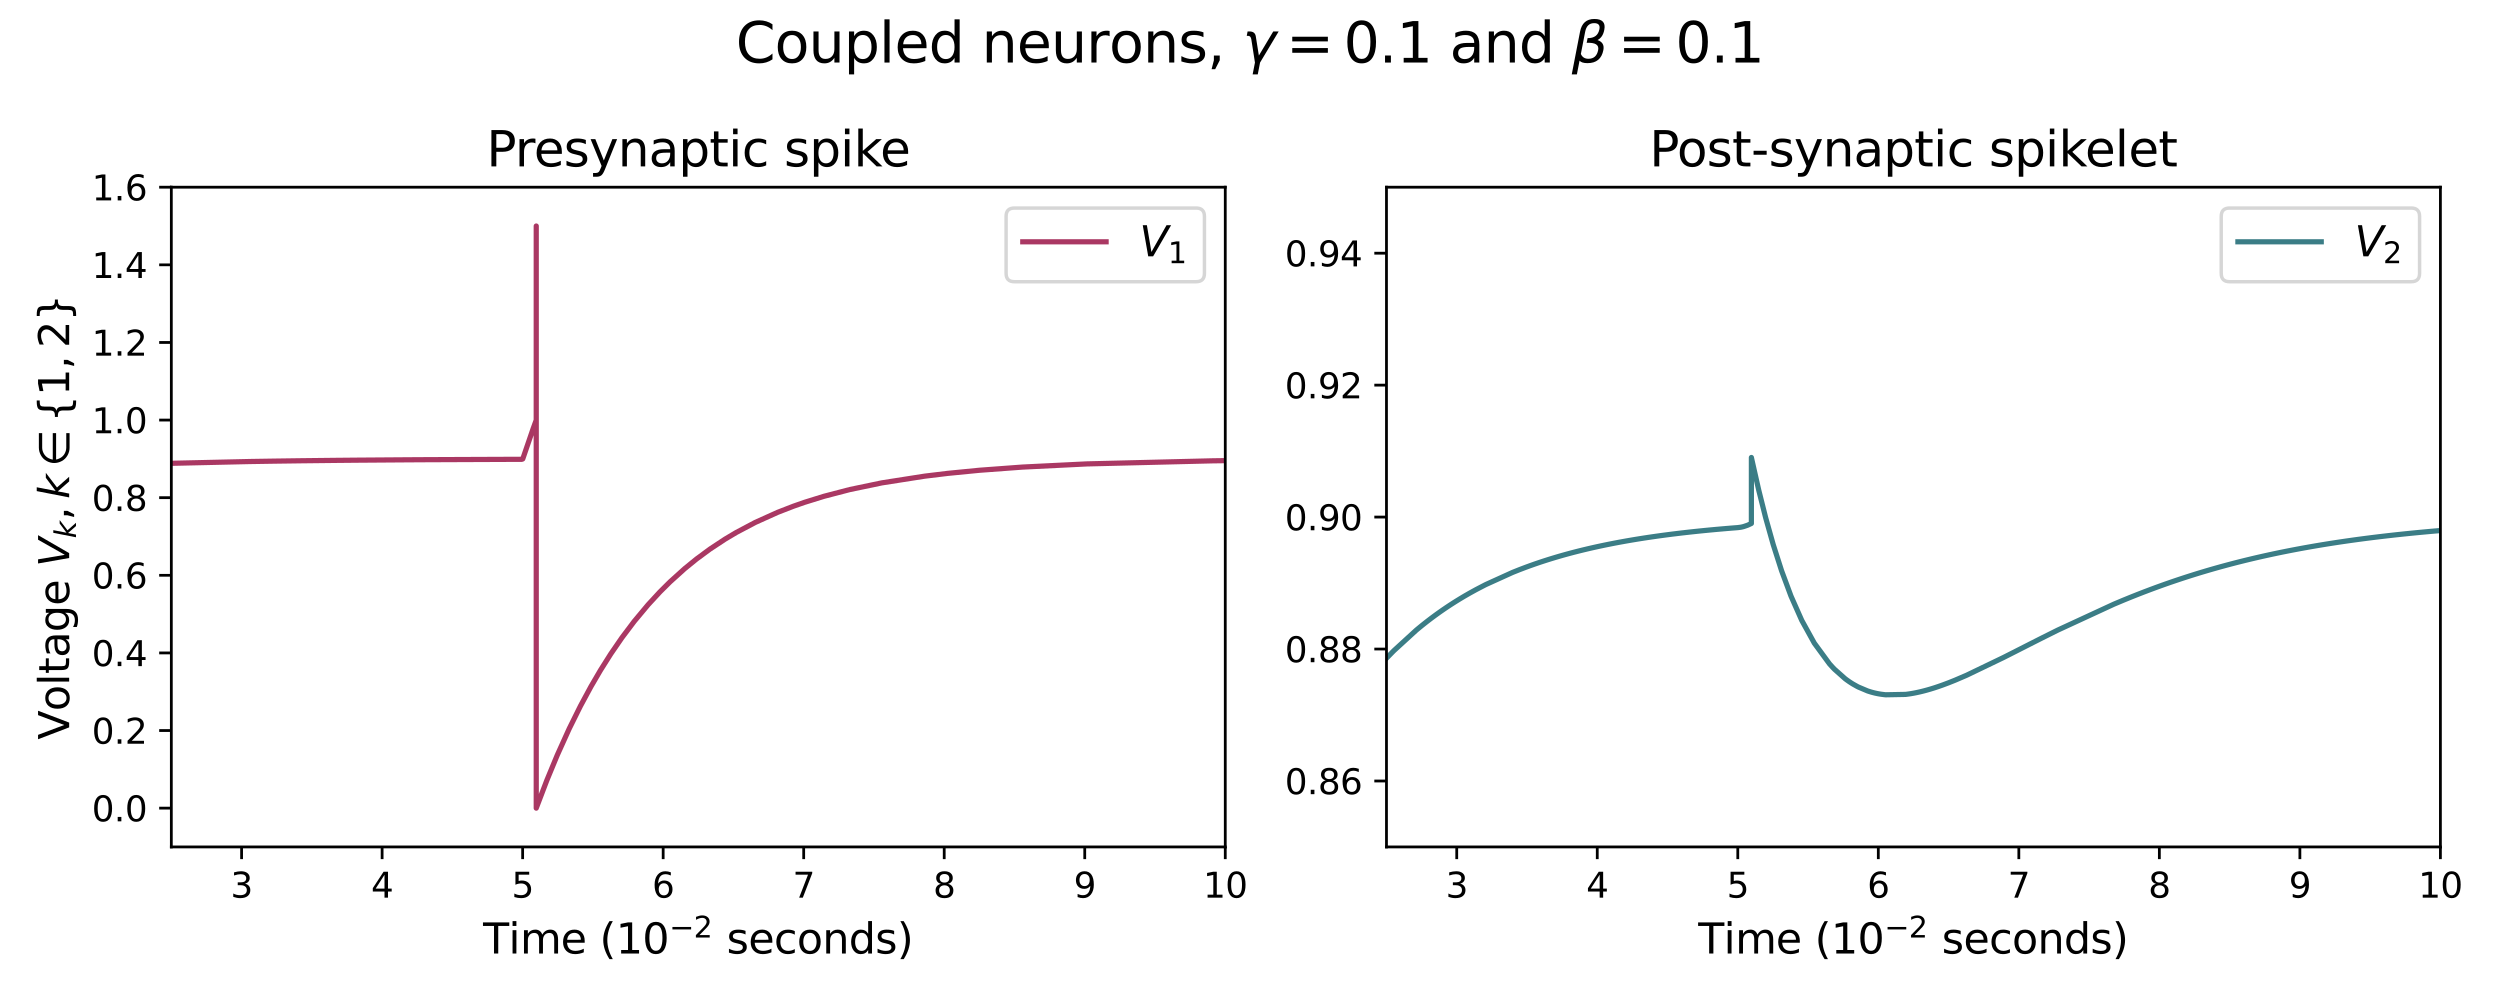 <?xml version="1.0" encoding="utf-8" standalone="no"?>
<!DOCTYPE svg PUBLIC "-//W3C//DTD SVG 1.1//EN"
  "http://www.w3.org/Graphics/SVG/1.1/DTD/svg11.dtd">
<svg height="288pt" version="1.1" viewBox="0 0 720 288" width="720pt" xmlns="http://www.w3.org/2000/svg" xmlns:xlink="http://www.w3.org/1999/xlink">
 <defs>
  <style type="text/css">*{stroke-linecap:butt;stroke-linejoin:round;}</style>
 </defs>
 <g id="figure_1">
  <g id="patch_1">
   <path d="M 0 288 
L 720 288 
L 720 0 
L 0 0 
z
" style="fill:#ffffff;"/>
  </g>
  <g id="axes_1">
   <g id="patch_2">
    <path d="M 49.343 243.922 
L 352.876 243.922 
L 352.876 53.918 
L 49.343 53.918 
z
" style="fill:#ffffff;"/>
   </g>
   <g id="matplotlib.axis_1">
    <g id="xtick_1">
     <g id="line2d_1">
      <defs>
       <path d="M 0 0 
L 0 3.5 
" id="m1d72247498" style="stroke:#000000;stroke-width:0.8;"/>
      </defs>
      <g>
       <use style="stroke:#000000;stroke-width:0.8;" x="69.579" xlink:href="#m1d72247498" y="243.922"/>
      </g>
     </g>
     <g id="text_1">
      <!-- 3 -->
      <g transform="translate(66.397 258.52)scale(0.1 -0.1)">
       <defs>
        <path d="M 2597 2516 
Q 3050 2419 3304 2112 
Q 3559 1806 3559 1356 
Q 3559 666 3084 287 
Q 2609 -91 1734 -91 
Q 1441 -91 1130 -33 
Q 819 25 488 141 
L 488 750 
Q 750 597 1062 519 
Q 1375 441 1716 441 
Q 2309 441 2620 675 
Q 2931 909 2931 1356 
Q 2931 1769 2642 2001 
Q 2353 2234 1838 2234 
L 1294 2234 
L 1294 2753 
L 1863 2753 
Q 2328 2753 2575 2939 
Q 2822 3125 2822 3475 
Q 2822 3834 2567 4026 
Q 2313 4219 1838 4219 
Q 1578 4219 1281 4162 
Q 984 4106 628 3988 
L 628 4550 
Q 988 4650 1302 4700 
Q 1616 4750 1894 4750 
Q 2613 4750 3031 4423 
Q 3450 4097 3450 3541 
Q 3450 3153 3228 2886 
Q 3006 2619 2597 2516 
z
" id="DejaVuSans-33" transform="scale(0.016)"/>
       </defs>
       <use xlink:href="#DejaVuSans-33"/>
      </g>
     </g>
    </g>
    <g id="xtick_2">
     <g id="line2d_2">
      <g>
       <use style="stroke:#000000;stroke-width:0.8;" x="110.05" xlink:href="#m1d72247498" y="243.922"/>
      </g>
     </g>
     <g id="text_2">
      <!-- 4 -->
      <g transform="translate(106.868 258.52)scale(0.1 -0.1)">
       <defs>
        <path d="M 2419 4116 
L 825 1625 
L 2419 1625 
L 2419 4116 
z
M 2253 4666 
L 3047 4666 
L 3047 1625 
L 3713 1625 
L 3713 1100 
L 3047 1100 
L 3047 0 
L 2419 0 
L 2419 1100 
L 313 1100 
L 313 1709 
L 2253 4666 
z
" id="DejaVuSans-34" transform="scale(0.016)"/>
       </defs>
       <use xlink:href="#DejaVuSans-34"/>
      </g>
     </g>
    </g>
    <g id="xtick_3">
     <g id="line2d_3">
      <g>
       <use style="stroke:#000000;stroke-width:0.8;" x="150.521" xlink:href="#m1d72247498" y="243.922"/>
      </g>
     </g>
     <g id="text_3">
      <!-- 5 -->
      <g transform="translate(147.34 258.52)scale(0.1 -0.1)">
       <defs>
        <path d="M 691 4666 
L 3169 4666 
L 3169 4134 
L 1269 4134 
L 1269 2991 
Q 1406 3038 1543 3061 
Q 1681 3084 1819 3084 
Q 2600 3084 3056 2656 
Q 3513 2228 3513 1497 
Q 3513 744 3044 326 
Q 2575 -91 1722 -91 
Q 1428 -91 1123 -41 
Q 819 9 494 109 
L 494 744 
Q 775 591 1075 516 
Q 1375 441 1709 441 
Q 2250 441 2565 725 
Q 2881 1009 2881 1497 
Q 2881 1984 2565 2268 
Q 2250 2553 1709 2553 
Q 1456 2553 1204 2497 
Q 953 2441 691 2322 
L 691 4666 
z
" id="DejaVuSans-35" transform="scale(0.016)"/>
       </defs>
       <use xlink:href="#DejaVuSans-35"/>
      </g>
     </g>
    </g>
    <g id="xtick_4">
     <g id="line2d_4">
      <g>
       <use style="stroke:#000000;stroke-width:0.8;" x="190.992" xlink:href="#m1d72247498" y="243.922"/>
      </g>
     </g>
     <g id="text_4">
      <!-- 6 -->
      <g transform="translate(187.811 258.52)scale(0.1 -0.1)">
       <defs>
        <path d="M 2113 2584 
Q 1688 2584 1439 2293 
Q 1191 2003 1191 1497 
Q 1191 994 1439 701 
Q 1688 409 2113 409 
Q 2538 409 2786 701 
Q 3034 994 3034 1497 
Q 3034 2003 2786 2293 
Q 2538 2584 2113 2584 
z
M 3366 4563 
L 3366 3988 
Q 3128 4100 2886 4159 
Q 2644 4219 2406 4219 
Q 1781 4219 1451 3797 
Q 1122 3375 1075 2522 
Q 1259 2794 1537 2939 
Q 1816 3084 2150 3084 
Q 2853 3084 3261 2657 
Q 3669 2231 3669 1497 
Q 3669 778 3244 343 
Q 2819 -91 2113 -91 
Q 1303 -91 875 529 
Q 447 1150 447 2328 
Q 447 3434 972 4092 
Q 1497 4750 2381 4750 
Q 2619 4750 2861 4703 
Q 3103 4656 3366 4563 
z
" id="DejaVuSans-36" transform="scale(0.016)"/>
       </defs>
       <use xlink:href="#DejaVuSans-36"/>
      </g>
     </g>
    </g>
    <g id="xtick_5">
     <g id="line2d_5">
      <g>
       <use style="stroke:#000000;stroke-width:0.8;" x="231.463" xlink:href="#m1d72247498" y="243.922"/>
      </g>
     </g>
     <g id="text_5">
      <!-- 7 -->
      <g transform="translate(228.282 258.52)scale(0.1 -0.1)">
       <defs>
        <path d="M 525 4666 
L 3525 4666 
L 3525 4397 
L 1831 0 
L 1172 0 
L 2766 4134 
L 525 4134 
L 525 4666 
z
" id="DejaVuSans-37" transform="scale(0.016)"/>
       </defs>
       <use xlink:href="#DejaVuSans-37"/>
      </g>
     </g>
    </g>
    <g id="xtick_6">
     <g id="line2d_6">
      <g>
       <use style="stroke:#000000;stroke-width:0.8;" x="271.934" xlink:href="#m1d72247498" y="243.922"/>
      </g>
     </g>
     <g id="text_6">
      <!-- 8 -->
      <g transform="translate(268.753 258.52)scale(0.1 -0.1)">
       <defs>
        <path d="M 2034 2216 
Q 1584 2216 1326 1975 
Q 1069 1734 1069 1313 
Q 1069 891 1326 650 
Q 1584 409 2034 409 
Q 2484 409 2743 651 
Q 3003 894 3003 1313 
Q 3003 1734 2745 1975 
Q 2488 2216 2034 2216 
z
M 1403 2484 
Q 997 2584 770 2862 
Q 544 3141 544 3541 
Q 544 4100 942 4425 
Q 1341 4750 2034 4750 
Q 2731 4750 3128 4425 
Q 3525 4100 3525 3541 
Q 3525 3141 3298 2862 
Q 3072 2584 2669 2484 
Q 3125 2378 3379 2068 
Q 3634 1759 3634 1313 
Q 3634 634 3220 271 
Q 2806 -91 2034 -91 
Q 1263 -91 848 271 
Q 434 634 434 1313 
Q 434 1759 690 2068 
Q 947 2378 1403 2484 
z
M 1172 3481 
Q 1172 3119 1398 2916 
Q 1625 2713 2034 2713 
Q 2441 2713 2670 2916 
Q 2900 3119 2900 3481 
Q 2900 3844 2670 4047 
Q 2441 4250 2034 4250 
Q 1625 4250 1398 4047 
Q 1172 3844 1172 3481 
z
" id="DejaVuSans-38" transform="scale(0.016)"/>
       </defs>
       <use xlink:href="#DejaVuSans-38"/>
      </g>
     </g>
    </g>
    <g id="xtick_7">
     <g id="line2d_7">
      <g>
       <use style="stroke:#000000;stroke-width:0.8;" x="312.405" xlink:href="#m1d72247498" y="243.922"/>
      </g>
     </g>
     <g id="text_7">
      <!-- 9 -->
      <g transform="translate(309.224 258.52)scale(0.1 -0.1)">
       <defs>
        <path d="M 703 97 
L 703 672 
Q 941 559 1184 500 
Q 1428 441 1663 441 
Q 2288 441 2617 861 
Q 2947 1281 2994 2138 
Q 2813 1869 2534 1725 
Q 2256 1581 1919 1581 
Q 1219 1581 811 2004 
Q 403 2428 403 3163 
Q 403 3881 828 4315 
Q 1253 4750 1959 4750 
Q 2769 4750 3195 4129 
Q 3622 3509 3622 2328 
Q 3622 1225 3098 567 
Q 2575 -91 1691 -91 
Q 1453 -91 1209 -44 
Q 966 3 703 97 
z
M 1959 2075 
Q 2384 2075 2632 2365 
Q 2881 2656 2881 3163 
Q 2881 3666 2632 3958 
Q 2384 4250 1959 4250 
Q 1534 4250 1286 3958 
Q 1038 3666 1038 3163 
Q 1038 2656 1286 2365 
Q 1534 2075 1959 2075 
z
" id="DejaVuSans-39" transform="scale(0.016)"/>
       </defs>
       <use xlink:href="#DejaVuSans-39"/>
      </g>
     </g>
    </g>
    <g id="xtick_8">
     <g id="line2d_8">
      <g>
       <use style="stroke:#000000;stroke-width:0.8;" x="352.876" xlink:href="#m1d72247498" y="243.922"/>
      </g>
     </g>
     <g id="text_8">
      <!-- 10 -->
      <g transform="translate(346.514 258.52)scale(0.1 -0.1)">
       <defs>
        <path d="M 794 531 
L 1825 531 
L 1825 4091 
L 703 3866 
L 703 4441 
L 1819 4666 
L 2450 4666 
L 2450 531 
L 3481 531 
L 3481 0 
L 794 0 
L 794 531 
z
" id="DejaVuSans-31" transform="scale(0.016)"/>
        <path d="M 2034 4250 
Q 1547 4250 1301 3770 
Q 1056 3291 1056 2328 
Q 1056 1369 1301 889 
Q 1547 409 2034 409 
Q 2525 409 2770 889 
Q 3016 1369 3016 2328 
Q 3016 3291 2770 3770 
Q 2525 4250 2034 4250 
z
M 2034 4750 
Q 2819 4750 3233 4129 
Q 3647 3509 3647 2328 
Q 3647 1150 3233 529 
Q 2819 -91 2034 -91 
Q 1250 -91 836 529 
Q 422 1150 422 2328 
Q 422 3509 836 4129 
Q 1250 4750 2034 4750 
z
" id="DejaVuSans-30" transform="scale(0.016)"/>
       </defs>
       <use xlink:href="#DejaVuSans-31"/>
       <use x="63.623" xlink:href="#DejaVuSans-30"/>
      </g>
     </g>
    </g>
    <g id="text_9">
     <!-- Time ($10^{-2}$ seconds) -->
     <g transform="translate(139.13 274.704)scale(0.12 -0.12)">
      <defs>
       <path d="M -19 4666 
L 3928 4666 
L 3928 4134 
L 2272 4134 
L 2272 0 
L 1638 0 
L 1638 4134 
L -19 4134 
L -19 4666 
z
" id="DejaVuSans-54" transform="scale(0.016)"/>
       <path d="M 603 3500 
L 1178 3500 
L 1178 0 
L 603 0 
L 603 3500 
z
M 603 4863 
L 1178 4863 
L 1178 4134 
L 603 4134 
L 603 4863 
z
" id="DejaVuSans-69" transform="scale(0.016)"/>
       <path d="M 3328 2828 
Q 3544 3216 3844 3400 
Q 4144 3584 4550 3584 
Q 5097 3584 5394 3201 
Q 5691 2819 5691 2113 
L 5691 0 
L 5113 0 
L 5113 2094 
Q 5113 2597 4934 2840 
Q 4756 3084 4391 3084 
Q 3944 3084 3684 2787 
Q 3425 2491 3425 1978 
L 3425 0 
L 2847 0 
L 2847 2094 
Q 2847 2600 2669 2842 
Q 2491 3084 2119 3084 
Q 1678 3084 1418 2786 
Q 1159 2488 1159 1978 
L 1159 0 
L 581 0 
L 581 3500 
L 1159 3500 
L 1159 2956 
Q 1356 3278 1631 3431 
Q 1906 3584 2284 3584 
Q 2666 3584 2933 3390 
Q 3200 3197 3328 2828 
z
" id="DejaVuSans-6d" transform="scale(0.016)"/>
       <path d="M 3597 1894 
L 3597 1613 
L 953 1613 
Q 991 1019 1311 708 
Q 1631 397 2203 397 
Q 2534 397 2845 478 
Q 3156 559 3463 722 
L 3463 178 
Q 3153 47 2828 -22 
Q 2503 -91 2169 -91 
Q 1331 -91 842 396 
Q 353 884 353 1716 
Q 353 2575 817 3079 
Q 1281 3584 2069 3584 
Q 2775 3584 3186 3129 
Q 3597 2675 3597 1894 
z
M 3022 2063 
Q 3016 2534 2758 2815 
Q 2500 3097 2075 3097 
Q 1594 3097 1305 2825 
Q 1016 2553 972 2059 
L 3022 2063 
z
" id="DejaVuSans-65" transform="scale(0.016)"/>
       <path id="DejaVuSans-20" transform="scale(0.016)"/>
       <path d="M 1984 4856 
Q 1566 4138 1362 3434 
Q 1159 2731 1159 2009 
Q 1159 1288 1364 580 
Q 1569 -128 1984 -844 
L 1484 -844 
Q 1016 -109 783 600 
Q 550 1309 550 2009 
Q 550 2706 781 3412 
Q 1013 4119 1484 4856 
L 1984 4856 
z
" id="DejaVuSans-28" transform="scale(0.016)"/>
       <path d="M 678 2272 
L 4684 2272 
L 4684 1741 
L 678 1741 
L 678 2272 
z
" id="DejaVuSans-2212" transform="scale(0.016)"/>
       <path d="M 1228 531 
L 3431 531 
L 3431 0 
L 469 0 
L 469 531 
Q 828 903 1448 1529 
Q 2069 2156 2228 2338 
Q 2531 2678 2651 2914 
Q 2772 3150 2772 3378 
Q 2772 3750 2511 3984 
Q 2250 4219 1831 4219 
Q 1534 4219 1204 4116 
Q 875 4013 500 3803 
L 500 4441 
Q 881 4594 1212 4672 
Q 1544 4750 1819 4750 
Q 2544 4750 2975 4387 
Q 3406 4025 3406 3419 
Q 3406 3131 3298 2873 
Q 3191 2616 2906 2266 
Q 2828 2175 2409 1742 
Q 1991 1309 1228 531 
z
" id="DejaVuSans-32" transform="scale(0.016)"/>
       <path d="M 2834 3397 
L 2834 2853 
Q 2591 2978 2328 3040 
Q 2066 3103 1784 3103 
Q 1356 3103 1142 2972 
Q 928 2841 928 2578 
Q 928 2378 1081 2264 
Q 1234 2150 1697 2047 
L 1894 2003 
Q 2506 1872 2764 1633 
Q 3022 1394 3022 966 
Q 3022 478 2636 193 
Q 2250 -91 1575 -91 
Q 1294 -91 989 -36 
Q 684 19 347 128 
L 347 722 
Q 666 556 975 473 
Q 1284 391 1588 391 
Q 1994 391 2212 530 
Q 2431 669 2431 922 
Q 2431 1156 2273 1281 
Q 2116 1406 1581 1522 
L 1381 1569 
Q 847 1681 609 1914 
Q 372 2147 372 2553 
Q 372 3047 722 3315 
Q 1072 3584 1716 3584 
Q 2034 3584 2315 3537 
Q 2597 3491 2834 3397 
z
" id="DejaVuSans-73" transform="scale(0.016)"/>
       <path d="M 3122 3366 
L 3122 2828 
Q 2878 2963 2633 3030 
Q 2388 3097 2138 3097 
Q 1578 3097 1268 2742 
Q 959 2388 959 1747 
Q 959 1106 1268 751 
Q 1578 397 2138 397 
Q 2388 397 2633 464 
Q 2878 531 3122 666 
L 3122 134 
Q 2881 22 2623 -34 
Q 2366 -91 2075 -91 
Q 1284 -91 818 406 
Q 353 903 353 1747 
Q 353 2603 823 3093 
Q 1294 3584 2113 3584 
Q 2378 3584 2631 3529 
Q 2884 3475 3122 3366 
z
" id="DejaVuSans-63" transform="scale(0.016)"/>
       <path d="M 1959 3097 
Q 1497 3097 1228 2736 
Q 959 2375 959 1747 
Q 959 1119 1226 758 
Q 1494 397 1959 397 
Q 2419 397 2687 759 
Q 2956 1122 2956 1747 
Q 2956 2369 2687 2733 
Q 2419 3097 1959 3097 
z
M 1959 3584 
Q 2709 3584 3137 3096 
Q 3566 2609 3566 1747 
Q 3566 888 3137 398 
Q 2709 -91 1959 -91 
Q 1206 -91 779 398 
Q 353 888 353 1747 
Q 353 2609 779 3096 
Q 1206 3584 1959 3584 
z
" id="DejaVuSans-6f" transform="scale(0.016)"/>
       <path d="M 3513 2113 
L 3513 0 
L 2938 0 
L 2938 2094 
Q 2938 2591 2744 2837 
Q 2550 3084 2163 3084 
Q 1697 3084 1428 2787 
Q 1159 2491 1159 1978 
L 1159 0 
L 581 0 
L 581 3500 
L 1159 3500 
L 1159 2956 
Q 1366 3272 1645 3428 
Q 1925 3584 2291 3584 
Q 2894 3584 3203 3211 
Q 3513 2838 3513 2113 
z
" id="DejaVuSans-6e" transform="scale(0.016)"/>
       <path d="M 2906 2969 
L 2906 4863 
L 3481 4863 
L 3481 0 
L 2906 0 
L 2906 525 
Q 2725 213 2448 61 
Q 2172 -91 1784 -91 
Q 1150 -91 751 415 
Q 353 922 353 1747 
Q 353 2572 751 3078 
Q 1150 3584 1784 3584 
Q 2172 3584 2448 3432 
Q 2725 3281 2906 2969 
z
M 947 1747 
Q 947 1113 1208 752 
Q 1469 391 1925 391 
Q 2381 391 2643 752 
Q 2906 1113 2906 1747 
Q 2906 2381 2643 2742 
Q 2381 3103 1925 3103 
Q 1469 3103 1208 2742 
Q 947 2381 947 1747 
z
" id="DejaVuSans-64" transform="scale(0.016)"/>
       <path d="M 513 4856 
L 1013 4856 
Q 1481 4119 1714 3412 
Q 1947 2706 1947 2009 
Q 1947 1309 1714 600 
Q 1481 -109 1013 -844 
L 513 -844 
Q 928 -128 1133 580 
Q 1338 1288 1338 2009 
Q 1338 2731 1133 3434 
Q 928 4138 513 4856 
z
" id="DejaVuSans-29" transform="scale(0.016)"/>
      </defs>
      <use transform="translate(0 0.766)" xlink:href="#DejaVuSans-54"/>
      <use transform="translate(61.084 0.766)" xlink:href="#DejaVuSans-69"/>
      <use transform="translate(88.867 0.766)" xlink:href="#DejaVuSans-6d"/>
      <use transform="translate(186.279 0.766)" xlink:href="#DejaVuSans-65"/>
      <use transform="translate(247.803 0.766)" xlink:href="#DejaVuSans-20"/>
      <use transform="translate(279.59 0.766)" xlink:href="#DejaVuSans-28"/>
      <use transform="translate(318.604 0.766)" xlink:href="#DejaVuSans-31"/>
      <use transform="translate(382.227 0.766)" xlink:href="#DejaVuSans-30"/>
      <use transform="translate(446.807 39.047)scale(0.7)" xlink:href="#DejaVuSans-2212"/>
      <use transform="translate(505.459 39.047)scale(0.7)" xlink:href="#DejaVuSans-32"/>
      <use transform="translate(552.729 0.766)" xlink:href="#DejaVuSans-20"/>
      <use transform="translate(584.517 0.766)" xlink:href="#DejaVuSans-73"/>
      <use transform="translate(636.616 0.766)" xlink:href="#DejaVuSans-65"/>
      <use transform="translate(698.14 0.766)" xlink:href="#DejaVuSans-63"/>
      <use transform="translate(753.12 0.766)" xlink:href="#DejaVuSans-6f"/>
      <use transform="translate(814.302 0.766)" xlink:href="#DejaVuSans-6e"/>
      <use transform="translate(877.681 0.766)" xlink:href="#DejaVuSans-64"/>
      <use transform="translate(941.157 0.766)" xlink:href="#DejaVuSans-73"/>
      <use transform="translate(993.257 0.766)" xlink:href="#DejaVuSans-29"/>
     </g>
    </g>
   </g>
   <g id="matplotlib.axis_2">
    <g id="ytick_1">
     <g id="line2d_9">
      <defs>
       <path d="M 0 0 
L -3.5 0 
" id="mb961e11490" style="stroke:#000000;stroke-width:0.8;"/>
      </defs>
      <g>
       <use style="stroke:#000000;stroke-width:0.8;" x="49.343" xlink:href="#mb961e11490" y="232.745"/>
      </g>
     </g>
     <g id="text_10">
      <!-- 0.0 -->
      <g transform="translate(26.44 236.544)scale(0.1 -0.1)">
       <defs>
        <path d="M 684 794 
L 1344 794 
L 1344 0 
L 684 0 
L 684 794 
z
" id="DejaVuSans-2e" transform="scale(0.016)"/>
       </defs>
       <use xlink:href="#DejaVuSans-30"/>
       <use x="63.623" xlink:href="#DejaVuSans-2e"/>
       <use x="95.41" xlink:href="#DejaVuSans-30"/>
      </g>
     </g>
    </g>
    <g id="ytick_2">
     <g id="line2d_10">
      <g>
       <use style="stroke:#000000;stroke-width:0.8;" x="49.343" xlink:href="#mb961e11490" y="210.392"/>
      </g>
     </g>
     <g id="text_11">
      <!-- 0.2 -->
      <g transform="translate(26.44 214.191)scale(0.1 -0.1)">
       <use xlink:href="#DejaVuSans-30"/>
       <use x="63.623" xlink:href="#DejaVuSans-2e"/>
       <use x="95.41" xlink:href="#DejaVuSans-32"/>
      </g>
     </g>
    </g>
    <g id="ytick_3">
     <g id="line2d_11">
      <g>
       <use style="stroke:#000000;stroke-width:0.8;" x="49.343" xlink:href="#mb961e11490" y="188.038"/>
      </g>
     </g>
     <g id="text_12">
      <!-- 0.4 -->
      <g transform="translate(26.44 191.838)scale(0.1 -0.1)">
       <use xlink:href="#DejaVuSans-30"/>
       <use x="63.623" xlink:href="#DejaVuSans-2e"/>
       <use x="95.41" xlink:href="#DejaVuSans-34"/>
      </g>
     </g>
    </g>
    <g id="ytick_4">
     <g id="line2d_12">
      <g>
       <use style="stroke:#000000;stroke-width:0.8;" x="49.343" xlink:href="#mb961e11490" y="165.685"/>
      </g>
     </g>
     <g id="text_13">
      <!-- 0.6 -->
      <g transform="translate(26.44 169.484)scale(0.1 -0.1)">
       <use xlink:href="#DejaVuSans-30"/>
       <use x="63.623" xlink:href="#DejaVuSans-2e"/>
       <use x="95.41" xlink:href="#DejaVuSans-36"/>
      </g>
     </g>
    </g>
    <g id="ytick_5">
     <g id="line2d_13">
      <g>
       <use style="stroke:#000000;stroke-width:0.8;" x="49.343" xlink:href="#mb961e11490" y="143.331"/>
      </g>
     </g>
     <g id="text_14">
      <!-- 0.8 -->
      <g transform="translate(26.44 147.131)scale(0.1 -0.1)">
       <use xlink:href="#DejaVuSans-30"/>
       <use x="63.623" xlink:href="#DejaVuSans-2e"/>
       <use x="95.41" xlink:href="#DejaVuSans-38"/>
      </g>
     </g>
    </g>
    <g id="ytick_6">
     <g id="line2d_14">
      <g>
       <use style="stroke:#000000;stroke-width:0.8;" x="49.343" xlink:href="#mb961e11490" y="120.978"/>
      </g>
     </g>
     <g id="text_15">
      <!-- 1.0 -->
      <g transform="translate(26.44 124.777)scale(0.1 -0.1)">
       <use xlink:href="#DejaVuSans-31"/>
       <use x="63.623" xlink:href="#DejaVuSans-2e"/>
       <use x="95.41" xlink:href="#DejaVuSans-30"/>
      </g>
     </g>
    </g>
    <g id="ytick_7">
     <g id="line2d_15">
      <g>
       <use style="stroke:#000000;stroke-width:0.8;" x="49.343" xlink:href="#mb961e11490" y="98.625"/>
      </g>
     </g>
     <g id="text_16">
      <!-- 1.2 -->
      <g transform="translate(26.44 102.424)scale(0.1 -0.1)">
       <use xlink:href="#DejaVuSans-31"/>
       <use x="63.623" xlink:href="#DejaVuSans-2e"/>
       <use x="95.41" xlink:href="#DejaVuSans-32"/>
      </g>
     </g>
    </g>
    <g id="ytick_8">
     <g id="line2d_16">
      <g>
       <use style="stroke:#000000;stroke-width:0.8;" x="49.343" xlink:href="#mb961e11490" y="76.271"/>
      </g>
     </g>
     <g id="text_17">
      <!-- 1.4 -->
      <g transform="translate(26.44 80.07)scale(0.1 -0.1)">
       <use xlink:href="#DejaVuSans-31"/>
       <use x="63.623" xlink:href="#DejaVuSans-2e"/>
       <use x="95.41" xlink:href="#DejaVuSans-34"/>
      </g>
     </g>
    </g>
    <g id="ytick_9">
     <g id="line2d_17">
      <g>
       <use style="stroke:#000000;stroke-width:0.8;" x="49.343" xlink:href="#mb961e11490" y="53.918"/>
      </g>
     </g>
     <g id="text_18">
      <!-- 1.6 -->
      <g transform="translate(26.44 57.717)scale(0.1 -0.1)">
       <use xlink:href="#DejaVuSans-31"/>
       <use x="63.623" xlink:href="#DejaVuSans-2e"/>
       <use x="95.41" xlink:href="#DejaVuSans-36"/>
      </g>
     </g>
    </g>
    <g id="text_19">
     <!-- Voltage $V_{k}, k \in \{1,2\}$ -->
     <g transform="translate(19.92 213)rotate(-90)scale(0.12 -0.12)">
      <defs>
       <path d="M 1831 0 
L 50 4666 
L 709 4666 
L 2188 738 
L 3669 4666 
L 4325 4666 
L 2547 0 
L 1831 0 
z
" id="DejaVuSans-56" transform="scale(0.016)"/>
       <path d="M 603 4863 
L 1178 4863 
L 1178 0 
L 603 0 
L 603 4863 
z
" id="DejaVuSans-6c" transform="scale(0.016)"/>
       <path d="M 1172 4494 
L 1172 3500 
L 2356 3500 
L 2356 3053 
L 1172 3053 
L 1172 1153 
Q 1172 725 1289 603 
Q 1406 481 1766 481 
L 2356 481 
L 2356 0 
L 1766 0 
Q 1100 0 847 248 
Q 594 497 594 1153 
L 594 3053 
L 172 3053 
L 172 3500 
L 594 3500 
L 594 4494 
L 1172 4494 
z
" id="DejaVuSans-74" transform="scale(0.016)"/>
       <path d="M 2194 1759 
Q 1497 1759 1228 1600 
Q 959 1441 959 1056 
Q 959 750 1161 570 
Q 1363 391 1709 391 
Q 2188 391 2477 730 
Q 2766 1069 2766 1631 
L 2766 1759 
L 2194 1759 
z
M 3341 1997 
L 3341 0 
L 2766 0 
L 2766 531 
Q 2569 213 2275 61 
Q 1981 -91 1556 -91 
Q 1019 -91 701 211 
Q 384 513 384 1019 
Q 384 1609 779 1909 
Q 1175 2209 1959 2209 
L 2766 2209 
L 2766 2266 
Q 2766 2663 2505 2880 
Q 2244 3097 1772 3097 
Q 1472 3097 1187 3025 
Q 903 2953 641 2809 
L 641 3341 
Q 956 3463 1253 3523 
Q 1550 3584 1831 3584 
Q 2591 3584 2966 3190 
Q 3341 2797 3341 1997 
z
" id="DejaVuSans-61" transform="scale(0.016)"/>
       <path d="M 2906 1791 
Q 2906 2416 2648 2759 
Q 2391 3103 1925 3103 
Q 1463 3103 1205 2759 
Q 947 2416 947 1791 
Q 947 1169 1205 825 
Q 1463 481 1925 481 
Q 2391 481 2648 825 
Q 2906 1169 2906 1791 
z
M 3481 434 
Q 3481 -459 3084 -895 
Q 2688 -1331 1869 -1331 
Q 1566 -1331 1297 -1286 
Q 1028 -1241 775 -1147 
L 775 -588 
Q 1028 -725 1275 -790 
Q 1522 -856 1778 -856 
Q 2344 -856 2625 -561 
Q 2906 -266 2906 331 
L 2906 616 
Q 2728 306 2450 153 
Q 2172 0 1784 0 
Q 1141 0 747 490 
Q 353 981 353 1791 
Q 353 2603 747 3093 
Q 1141 3584 1784 3584 
Q 2172 3584 2450 3431 
Q 2728 3278 2906 2969 
L 2906 3500 
L 3481 3500 
L 3481 434 
z
" id="DejaVuSans-67" transform="scale(0.016)"/>
       <path d="M 1319 0 
L 500 4666 
L 1119 4666 
L 1797 653 
L 4063 4666 
L 4750 4666 
L 2053 0 
L 1319 0 
z
" id="DejaVuSans-Oblique-56" transform="scale(0.016)"/>
       <path d="M 1172 4863 
L 1747 4863 
L 1197 2028 
L 3169 3500 
L 3916 3500 
L 1716 1825 
L 3322 0 
L 2625 0 
L 1131 1709 
L 800 0 
L 225 0 
L 1172 4863 
z
" id="DejaVuSans-Oblique-6b" transform="scale(0.016)"/>
       <path d="M 750 794 
L 1409 794 
L 1409 256 
L 897 -744 
L 494 -744 
L 750 256 
L 750 794 
z
" id="DejaVuSans-2c" transform="scale(0.016)"/>
       <path d="M 1072 1959 
Q 1094 1728 1291 1353 
Q 1522 919 1959 675 
Q 2388 438 2850 434 
L 5028 434 
L 5028 -63 
L 2850 -63 
Q 2250 -63 1695 246 
Q 1141 556 844 1106 
Q 547 1656 547 2241 
Q 547 2819 844 3369 
Q 1141 3919 1695 4231 
Q 2250 4544 2850 4544 
L 5028 4544 
L 5028 4047 
L 2850 4047 
Q 2388 4044 1959 3803 
Q 1525 3556 1291 3125 
Q 1091 2750 1063 2459 
L 5028 2459 
L 5028 1959 
L 1072 1959 
z
" id="DejaVuSans-2208" transform="scale(0.016)"/>
       <path d="M 3272 -594 
L 3272 -1044 
L 3078 -1044 
Q 2300 -1044 2036 -812 
Q 1772 -581 1772 109 
L 1772 856 
Q 1772 1328 1603 1509 
Q 1434 1691 991 1691 
L 800 1691 
L 800 2138 
L 991 2138 
Q 1438 2138 1605 2317 
Q 1772 2497 1772 2963 
L 1772 3713 
Q 1772 4403 2036 4633 
Q 2300 4863 3078 4863 
L 3272 4863 
L 3272 4416 
L 3059 4416 
Q 2619 4416 2484 4278 
Q 2350 4141 2350 3700 
L 2350 2925 
Q 2350 2434 2208 2212 
Q 2066 1991 1722 1913 
Q 2069 1828 2209 1606 
Q 2350 1384 2350 897 
L 2350 122 
Q 2350 -319 2484 -456 
Q 2619 -594 3059 -594 
L 3272 -594 
z
" id="DejaVuSans-7b" transform="scale(0.016)"/>
       <path d="M 800 -594 
L 1019 -594 
Q 1456 -594 1589 -459 
Q 1722 -325 1722 122 
L 1722 897 
Q 1722 1384 1862 1606 
Q 2003 1828 2350 1913 
Q 2003 1991 1862 2212 
Q 1722 2434 1722 2925 
L 1722 3700 
Q 1722 4144 1589 4280 
Q 1456 4416 1019 4416 
L 800 4416 
L 800 4863 
L 997 4863 
Q 1775 4863 2036 4633 
Q 2297 4403 2297 3713 
L 2297 2963 
Q 2297 2497 2465 2317 
Q 2634 2138 3078 2138 
L 3272 2138 
L 3272 1691 
L 3078 1691 
Q 2634 1691 2465 1509 
Q 2297 1328 2297 856 
L 2297 109 
Q 2297 -581 2036 -812 
Q 1775 -1044 997 -1044 
L 800 -1044 
L 800 -594 
z
" id="DejaVuSans-7d" transform="scale(0.016)"/>
      </defs>
      <use transform="translate(0 0.016)" xlink:href="#DejaVuSans-56"/>
      <use transform="translate(68.408 0.016)" xlink:href="#DejaVuSans-6f"/>
      <use transform="translate(129.59 0.016)" xlink:href="#DejaVuSans-6c"/>
      <use transform="translate(157.373 0.016)" xlink:href="#DejaVuSans-74"/>
      <use transform="translate(196.582 0.016)" xlink:href="#DejaVuSans-61"/>
      <use transform="translate(257.861 0.016)" xlink:href="#DejaVuSans-67"/>
      <use transform="translate(321.338 0.016)" xlink:href="#DejaVuSans-65"/>
      <use transform="translate(382.861 0.016)" xlink:href="#DejaVuSans-20"/>
      <use transform="translate(414.648 0.016)" xlink:href="#DejaVuSans-Oblique-56"/>
      <use transform="translate(483.057 -16.391)scale(0.7)" xlink:href="#DejaVuSans-Oblique-6b"/>
      <use transform="translate(526.328 0.016)" xlink:href="#DejaVuSans-2c"/>
      <use transform="translate(577.598 0.016)" xlink:href="#DejaVuSans-Oblique-6b"/>
      <use transform="translate(654.99 0.016)" xlink:href="#DejaVuSans-2208"/>
      <use transform="translate(761.582 0.016)" xlink:href="#DejaVuSans-7b"/>
      <use transform="translate(825.205 0.016)" xlink:href="#DejaVuSans-31"/>
      <use transform="translate(888.828 0.016)" xlink:href="#DejaVuSans-2c"/>
      <use transform="translate(940.098 0.016)" xlink:href="#DejaVuSans-32"/>
      <use transform="translate(1003.721 0.016)" xlink:href="#DejaVuSans-7d"/>
     </g>
    </g>
   </g>
   <g id="line2d_18">
    <path clip-path="url(#pd10b3e19c3)" d="M 49.339 133.433 
L 71.979 132.919 
L 78.838 132.808 
L 86.84 132.698 
L 96.747 132.587 
L 102.83 132.53 
L 117.909 132.419 
L 123.009 132.389 
L 150.335 132.278 
L 150.557 132.165 
L 153.528 123.496 
L 154.434 120.987 
L 154.438 65.095 
L 154.438 232.742 
L 154.536 232.477 
L 157.514 224.671 
L 160.497 217.467 
L 163.945 209.841 
L 167.163 203.346 
L 170.19 197.735 
L 172.95 193.009 
L 175.896 188.341 
L 179.118 183.65 
L 182.675 178.927 
L 186.653 174.16 
L 190.073 170.455 
L 192.971 167.575 
L 197.172 163.783 
L 200.612 160.984 
L 204.473 158.139 
L 208.819 155.273 
L 212.069 153.34 
L 217.509 150.463 
L 223.976 147.549 
L 228.541 145.778 
L 231.726 144.666 
L 237.323 142.928 
L 244.77 140.986 
L 253.981 139.065 
L 266.309 137.135 
L 272.922 136.334 
L 282.072 135.435 
L 294.481 134.518 
L 313.02 133.605 
L 349.206 132.717 
L 352.88 132.666 
L 352.88 132.666 
" style="fill:none;stroke:#aa3863;stroke-linecap:square;stroke-width:1.5;"/>
   </g>
   <g id="patch_3">
    <path d="M 49.343 243.922 
L 49.343 53.918 
" style="fill:none;stroke:#000000;stroke-linecap:square;stroke-linejoin:miter;stroke-width:0.8;"/>
   </g>
   <g id="patch_4">
    <path d="M 352.876 243.922 
L 352.876 53.918 
" style="fill:none;stroke:#000000;stroke-linecap:square;stroke-linejoin:miter;stroke-width:0.8;"/>
   </g>
   <g id="patch_5">
    <path d="M 49.343 243.922 
L 352.876 243.922 
" style="fill:none;stroke:#000000;stroke-linecap:square;stroke-linejoin:miter;stroke-width:0.8;"/>
   </g>
   <g id="patch_6">
    <path d="M 49.343 53.918 
L 352.876 53.918 
" style="fill:none;stroke:#000000;stroke-linecap:square;stroke-linejoin:miter;stroke-width:0.8;"/>
   </g>
   <g id="text_20">
    <!-- Presynaptic spike -->
    <g transform="translate(140.12 47.918)scale(0.14 -0.14)">
     <defs>
      <path d="M 1259 4147 
L 1259 2394 
L 2053 2394 
Q 2494 2394 2734 2622 
Q 2975 2850 2975 3272 
Q 2975 3691 2734 3919 
Q 2494 4147 2053 4147 
L 1259 4147 
z
M 628 4666 
L 2053 4666 
Q 2838 4666 3239 4311 
Q 3641 3956 3641 3272 
Q 3641 2581 3239 2228 
Q 2838 1875 2053 1875 
L 1259 1875 
L 1259 0 
L 628 0 
L 628 4666 
z
" id="DejaVuSans-50" transform="scale(0.016)"/>
      <path d="M 2631 2963 
Q 2534 3019 2420 3045 
Q 2306 3072 2169 3072 
Q 1681 3072 1420 2755 
Q 1159 2438 1159 1844 
L 1159 0 
L 581 0 
L 581 3500 
L 1159 3500 
L 1159 2956 
Q 1341 3275 1631 3429 
Q 1922 3584 2338 3584 
Q 2397 3584 2469 3576 
Q 2541 3569 2628 3553 
L 2631 2963 
z
" id="DejaVuSans-72" transform="scale(0.016)"/>
      <path d="M 2059 -325 
Q 1816 -950 1584 -1140 
Q 1353 -1331 966 -1331 
L 506 -1331 
L 506 -850 
L 844 -850 
Q 1081 -850 1212 -737 
Q 1344 -625 1503 -206 
L 1606 56 
L 191 3500 
L 800 3500 
L 1894 763 
L 2988 3500 
L 3597 3500 
L 2059 -325 
z
" id="DejaVuSans-79" transform="scale(0.016)"/>
      <path d="M 1159 525 
L 1159 -1331 
L 581 -1331 
L 581 3500 
L 1159 3500 
L 1159 2969 
Q 1341 3281 1617 3432 
Q 1894 3584 2278 3584 
Q 2916 3584 3314 3078 
Q 3713 2572 3713 1747 
Q 3713 922 3314 415 
Q 2916 -91 2278 -91 
Q 1894 -91 1617 61 
Q 1341 213 1159 525 
z
M 3116 1747 
Q 3116 2381 2855 2742 
Q 2594 3103 2138 3103 
Q 1681 3103 1420 2742 
Q 1159 2381 1159 1747 
Q 1159 1113 1420 752 
Q 1681 391 2138 391 
Q 2594 391 2855 752 
Q 3116 1113 3116 1747 
z
" id="DejaVuSans-70" transform="scale(0.016)"/>
      <path d="M 581 4863 
L 1159 4863 
L 1159 1991 
L 2875 3500 
L 3609 3500 
L 1753 1863 
L 3688 0 
L 2938 0 
L 1159 1709 
L 1159 0 
L 581 0 
L 581 4863 
z
" id="DejaVuSans-6b" transform="scale(0.016)"/>
     </defs>
     <use xlink:href="#DejaVuSans-50"/>
     <use x="58.553" xlink:href="#DejaVuSans-72"/>
     <use x="97.416" xlink:href="#DejaVuSans-65"/>
     <use x="158.939" xlink:href="#DejaVuSans-73"/>
     <use x="211.039" xlink:href="#DejaVuSans-79"/>
     <use x="270.219" xlink:href="#DejaVuSans-6e"/>
     <use x="333.598" xlink:href="#DejaVuSans-61"/>
     <use x="394.877" xlink:href="#DejaVuSans-70"/>
     <use x="458.354" xlink:href="#DejaVuSans-74"/>
     <use x="497.562" xlink:href="#DejaVuSans-69"/>
     <use x="525.346" xlink:href="#DejaVuSans-63"/>
     <use x="580.326" xlink:href="#DejaVuSans-20"/>
     <use x="612.113" xlink:href="#DejaVuSans-73"/>
     <use x="664.213" xlink:href="#DejaVuSans-70"/>
     <use x="727.689" xlink:href="#DejaVuSans-69"/>
     <use x="755.473" xlink:href="#DejaVuSans-6b"/>
     <use x="809.758" xlink:href="#DejaVuSans-65"/>
    </g>
   </g>
   <g id="legend_1">
    <g id="patch_7">
     <path d="M 292.156 81.132 
L 344.476 81.132 
Q 346.876 81.132 346.876 78.732 
L 346.876 62.318 
Q 346.876 59.918 344.476 59.918 
L 292.156 59.918 
Q 289.756 59.918 289.756 62.318 
L 289.756 78.732 
Q 289.756 81.132 292.156 81.132 
z
" style="fill:#ffffff;opacity:0.8;stroke:#cccccc;stroke-linejoin:miter;"/>
    </g>
    <g id="line2d_19">
     <path d="M 294.556 69.636 
L 318.556 69.636 
" style="fill:none;stroke:#aa3863;stroke-linecap:square;stroke-width:1.5;"/>
    </g>
    <g id="line2d_20"/>
    <g id="text_21">
     <!-- $V_1$ -->
     <g transform="translate(328.156 73.836)scale(0.12 -0.12)">
      <use transform="translate(0 0.094)" xlink:href="#DejaVuSans-Oblique-56"/>
      <use transform="translate(68.408 -16.312)scale(0.7)" xlink:href="#DejaVuSans-31"/>
     </g>
    </g>
   </g>
  </g>
  <g id="axes_2">
   <g id="patch_8">
    <path d="M 399.304 243.922 
L 702.837 243.922 
L 702.837 53.918 
L 399.304 53.918 
z
" style="fill:#ffffff;"/>
   </g>
   <g id="matplotlib.axis_3">
    <g id="xtick_9">
     <g id="line2d_21">
      <g>
       <use style="stroke:#000000;stroke-width:0.8;" x="419.54" xlink:href="#m1d72247498" y="243.922"/>
      </g>
     </g>
     <g id="text_22">
      <!-- 3 -->
      <g transform="translate(416.359 258.52)scale(0.1 -0.1)">
       <use xlink:href="#DejaVuSans-33"/>
      </g>
     </g>
    </g>
    <g id="xtick_10">
     <g id="line2d_22">
      <g>
       <use style="stroke:#000000;stroke-width:0.8;" x="460.011" xlink:href="#m1d72247498" y="243.922"/>
      </g>
     </g>
     <g id="text_23">
      <!-- 4 -->
      <g transform="translate(456.83 258.52)scale(0.1 -0.1)">
       <use xlink:href="#DejaVuSans-34"/>
      </g>
     </g>
    </g>
    <g id="xtick_11">
     <g id="line2d_23">
      <g>
       <use style="stroke:#000000;stroke-width:0.8;" x="500.482" xlink:href="#m1d72247498" y="243.922"/>
      </g>
     </g>
     <g id="text_24">
      <!-- 5 -->
      <g transform="translate(497.301 258.52)scale(0.1 -0.1)">
       <use xlink:href="#DejaVuSans-35"/>
      </g>
     </g>
    </g>
    <g id="xtick_12">
     <g id="line2d_24">
      <g>
       <use style="stroke:#000000;stroke-width:0.8;" x="540.953" xlink:href="#m1d72247498" y="243.922"/>
      </g>
     </g>
     <g id="text_25">
      <!-- 6 -->
      <g transform="translate(537.772 258.52)scale(0.1 -0.1)">
       <use xlink:href="#DejaVuSans-36"/>
      </g>
     </g>
    </g>
    <g id="xtick_13">
     <g id="line2d_25">
      <g>
       <use style="stroke:#000000;stroke-width:0.8;" x="581.424" xlink:href="#m1d72247498" y="243.922"/>
      </g>
     </g>
     <g id="text_26">
      <!-- 7 -->
      <g transform="translate(578.243 258.52)scale(0.1 -0.1)">
       <use xlink:href="#DejaVuSans-37"/>
      </g>
     </g>
    </g>
    <g id="xtick_14">
     <g id="line2d_26">
      <g>
       <use style="stroke:#000000;stroke-width:0.8;" x="621.895" xlink:href="#m1d72247498" y="243.922"/>
      </g>
     </g>
     <g id="text_27">
      <!-- 8 -->
      <g transform="translate(618.714 258.52)scale(0.1 -0.1)">
       <use xlink:href="#DejaVuSans-38"/>
      </g>
     </g>
    </g>
    <g id="xtick_15">
     <g id="line2d_27">
      <g>
       <use style="stroke:#000000;stroke-width:0.8;" x="662.366" xlink:href="#m1d72247498" y="243.922"/>
      </g>
     </g>
     <g id="text_28">
      <!-- 9 -->
      <g transform="translate(659.185 258.52)scale(0.1 -0.1)">
       <use xlink:href="#DejaVuSans-39"/>
      </g>
     </g>
    </g>
    <g id="xtick_16">
     <g id="line2d_28">
      <g>
       <use style="stroke:#000000;stroke-width:0.8;" x="702.837" xlink:href="#m1d72247498" y="243.922"/>
      </g>
     </g>
     <g id="text_29">
      <!-- 10 -->
      <g transform="translate(696.475 258.52)scale(0.1 -0.1)">
       <use xlink:href="#DejaVuSans-31"/>
       <use x="63.623" xlink:href="#DejaVuSans-30"/>
      </g>
     </g>
    </g>
    <g id="text_30">
     <!-- Time ($10^{-2}$ seconds) -->
     <g transform="translate(489.091 274.704)scale(0.12 -0.12)">
      <use transform="translate(0 0.766)" xlink:href="#DejaVuSans-54"/>
      <use transform="translate(61.084 0.766)" xlink:href="#DejaVuSans-69"/>
      <use transform="translate(88.867 0.766)" xlink:href="#DejaVuSans-6d"/>
      <use transform="translate(186.279 0.766)" xlink:href="#DejaVuSans-65"/>
      <use transform="translate(247.803 0.766)" xlink:href="#DejaVuSans-20"/>
      <use transform="translate(279.59 0.766)" xlink:href="#DejaVuSans-28"/>
      <use transform="translate(318.604 0.766)" xlink:href="#DejaVuSans-31"/>
      <use transform="translate(382.227 0.766)" xlink:href="#DejaVuSans-30"/>
      <use transform="translate(446.807 39.047)scale(0.7)" xlink:href="#DejaVuSans-2212"/>
      <use transform="translate(505.459 39.047)scale(0.7)" xlink:href="#DejaVuSans-32"/>
      <use transform="translate(552.729 0.766)" xlink:href="#DejaVuSans-20"/>
      <use transform="translate(584.517 0.766)" xlink:href="#DejaVuSans-73"/>
      <use transform="translate(636.616 0.766)" xlink:href="#DejaVuSans-65"/>
      <use transform="translate(698.14 0.766)" xlink:href="#DejaVuSans-63"/>
      <use transform="translate(753.12 0.766)" xlink:href="#DejaVuSans-6f"/>
      <use transform="translate(814.302 0.766)" xlink:href="#DejaVuSans-6e"/>
      <use transform="translate(877.681 0.766)" xlink:href="#DejaVuSans-64"/>
      <use transform="translate(941.157 0.766)" xlink:href="#DejaVuSans-73"/>
      <use transform="translate(993.257 0.766)" xlink:href="#DejaVuSans-29"/>
     </g>
    </g>
   </g>
   <g id="matplotlib.axis_4">
    <g id="ytick_10">
     <g id="line2d_29">
      <g>
       <use style="stroke:#000000;stroke-width:0.8;" x="399.304" xlink:href="#mb961e11490" y="224.921"/>
      </g>
     </g>
     <g id="text_31">
      <!-- 0.86 -->
      <g transform="translate(370.039 228.721)scale(0.1 -0.1)">
       <use xlink:href="#DejaVuSans-30"/>
       <use x="63.623" xlink:href="#DejaVuSans-2e"/>
       <use x="95.41" xlink:href="#DejaVuSans-38"/>
       <use x="159.033" xlink:href="#DejaVuSans-36"/>
      </g>
     </g>
    </g>
    <g id="ytick_11">
     <g id="line2d_30">
      <g>
       <use style="stroke:#000000;stroke-width:0.8;" x="399.304" xlink:href="#mb961e11490" y="186.921"/>
      </g>
     </g>
     <g id="text_32">
      <!-- 0.88 -->
      <g transform="translate(370.039 190.72)scale(0.1 -0.1)">
       <use xlink:href="#DejaVuSans-30"/>
       <use x="63.623" xlink:href="#DejaVuSans-2e"/>
       <use x="95.41" xlink:href="#DejaVuSans-38"/>
       <use x="159.033" xlink:href="#DejaVuSans-38"/>
      </g>
     </g>
    </g>
    <g id="ytick_12">
     <g id="line2d_31">
      <g>
       <use style="stroke:#000000;stroke-width:0.8;" x="399.304" xlink:href="#mb961e11490" y="148.92"/>
      </g>
     </g>
     <g id="text_33">
      <!-- 0.90 -->
      <g transform="translate(370.039 152.719)scale(0.1 -0.1)">
       <use xlink:href="#DejaVuSans-30"/>
       <use x="63.623" xlink:href="#DejaVuSans-2e"/>
       <use x="95.41" xlink:href="#DejaVuSans-39"/>
       <use x="159.033" xlink:href="#DejaVuSans-30"/>
      </g>
     </g>
    </g>
    <g id="ytick_13">
     <g id="line2d_32">
      <g>
       <use style="stroke:#000000;stroke-width:0.8;" x="399.304" xlink:href="#mb961e11490" y="110.919"/>
      </g>
     </g>
     <g id="text_34">
      <!-- 0.92 -->
      <g transform="translate(370.039 114.718)scale(0.1 -0.1)">
       <use xlink:href="#DejaVuSans-30"/>
       <use x="63.623" xlink:href="#DejaVuSans-2e"/>
       <use x="95.41" xlink:href="#DejaVuSans-39"/>
       <use x="159.033" xlink:href="#DejaVuSans-32"/>
      </g>
     </g>
    </g>
    <g id="ytick_14">
     <g id="line2d_33">
      <g>
       <use style="stroke:#000000;stroke-width:0.8;" x="399.304" xlink:href="#mb961e11490" y="72.918"/>
      </g>
     </g>
     <g id="text_35">
      <!-- 0.94 -->
      <g transform="translate(370.039 76.717)scale(0.1 -0.1)">
       <use xlink:href="#DejaVuSans-30"/>
       <use x="63.623" xlink:href="#DejaVuSans-2e"/>
       <use x="95.41" xlink:href="#DejaVuSans-39"/>
       <use x="159.033" xlink:href="#DejaVuSans-34"/>
      </g>
     </g>
    </g>
   </g>
   <g id="line2d_34">
    <path clip-path="url(#p8bb16012ff)" d="M 399.3 189.577 
L 401.008 187.821 
L 401.478 187.352 
L 407.888 181.485 
L 408.22 181.207 
L 409.499 180.158 
L 409.867 179.864 
L 410.883 179.062 
L 411.284 178.752 
L 412.142 178.099 
L 412.579 177.772 
L 413.336 177.213 
L 413.813 176.868 
L 414.493 176.381 
L 415.015 176.014 
L 415.634 175.585 
L 416.209 175.194 
L 416.784 174.806 
L 417.419 174.386 
L 417.953 174.036 
L 418.67 173.579 
L 419.168 173.263 
L 419.977 172.762 
L 420.442 172.477 
L 421.381 171.914 
L 421.818 171.656 
L 422.956 171 
L 423.364 170.768 
L 424.846 169.951 
L 425.226 169.746 
L 427.65 168.486 
L 427.998 168.312 
L 435.571 164.878 
L 435.842 164.768 
L 437.566 164.08 
L 437.853 163.97 
L 439.225 163.448 
L 439.525 163.337 
L 440.698 162.908 
L 441.01 162.798 
L 442.054 162.429 
L 442.378 162.319 
L 443.329 161.994 
L 443.661 161.884 
L 444.531 161.597 
L 444.875 161.487 
L 445.692 161.225 
L 446.044 161.114 
L 446.809 160.877 
L 447.174 160.767 
L 447.902 160.546 
L 448.274 160.436 
L 448.966 160.233 
L 449.351 160.122 
L 450.015 159.932 
L 450.411 159.822 
L 451.051 159.644 
L 451.459 159.533 
L 452.079 159.364 
L 452.496 159.254 
L 453.086 159.098 
L 453.515 158.988 
L 454.09 158.84 
L 454.527 158.73 
L 455.082 158.591 
L 455.531 158.481 
L 456.073 158.348 
L 456.539 158.238 
L 457.069 158.11 
L 457.546 158 
L 458.06 157.88 
L 458.546 157.77 
L 459.048 157.656 
L 459.546 157.546 
L 460.035 157.438 
L 460.549 157.328 
L 461.031 157.223 
L 461.557 157.113 
L 462.026 157.014 
L 462.569 156.904 
L 463.03 156.809 
L 463.585 156.699 
L 464.034 156.609 
L 464.6 156.499 
L 465.046 156.412 
L 465.632 156.302 
L 466.07 156.218 
L 466.673 156.108 
L 467.102 156.028 
L 467.721 155.918 
L 468.142 155.842 
L 468.773 155.731 
L 469.186 155.659 
L 469.833 155.549 
L 470.238 155.481 
L 470.902 155.37 
L 471.302 155.304 
L 471.99 155.194 
L 472.387 155.129 
L 473.095 155.019 
L 473.488 154.956 
L 474.22 154.846 
L 474.605 154.787 
L 475.35 154.677 
L 475.726 154.622 
L 476.491 154.512 
L 476.863 154.458 
L 477.652 154.348 
L 478.021 154.297 
L 478.834 154.187 
L 479.198 154.137 
L 480.04 154.027 
L 480.4 153.98 
L 481.266 153.869 
L 481.623 153.824 
L 482.521 153.714 
L 482.873 153.67 
L 483.8 153.56 
L 484.148 153.518 
L 485.103 153.408 
L 485.447 153.368 
L 486.435 153.258 
L 486.775 153.22 
L 487.798 153.109 
L 488.134 153.073 
L 489.191 152.963 
L 489.523 152.929 
L 490.619 152.819 
L 490.951 152.785 
L 492.101 152.674 
L 492.428 152.642 
L 493.618 152.532 
L 493.942 152.501 
L 495.172 152.391 
L 495.492 152.363 
L 496.775 152.253 
L 497.095 152.224 
L 498.442 152.114 
L 498.758 152.087 
L 500.162 151.977 
L 500.474 151.952 
L 501.328 151.842 
L 501.797 151.743 
L 502.222 151.633 
L 503.161 151.314 
L 503.436 151.204 
L 504.396 150.753 
L 504.4 131.755 
L 504.509 132.266 
L 506.516 141.158 
L 508.507 149.091 
L 510.681 156.822 
L 513.089 164.356 
L 515.8 171.663 
L 518.909 178.676 
L 522.519 185.22 
L 526.885 191.179 
L 527.812 192.201 
L 528.334 192.744 
L 531.382 195.454 
L 531.815 195.779 
L 532.483 196.254 
L 533.114 196.672 
L 533.6 196.976 
L 534.878 197.698 
L 535.235 197.88 
L 537.833 198.978 
L 538.161 199.089 
L 538.917 199.322 
L 539.318 199.432 
L 539.885 199.577 
L 540.378 199.687 
L 540.84 199.782 
L 541.467 199.892 
L 541.856 199.953 
L 542.754 200.063 
L 543.086 200.097 
L 548.813 199.987 
L 549.169 199.942 
L 549.962 199.831 
L 550.355 199.769 
L 550.994 199.659 
L 551.427 199.577 
L 551.977 199.467 
L 552.455 199.364 
L 552.945 199.254 
L 553.475 199.127 
L 553.92 199.016 
L 554.511 198.861 
L 554.92 198.75 
L 555.579 198.562 
L 555.956 198.452 
L 556.705 198.222 
L 557.057 198.112 
L 557.927 197.825 
L 558.255 197.715 
L 559.278 197.356 
L 559.586 197.245 
L 560.853 196.772 
L 561.144 196.662 
L 562.864 195.976 
L 563.135 195.866 
L 566.15 194.572 
L 566.401 194.462 
L 576.997 189.366 
L 577.349 189.187 
L 580.631 187.525 
L 580.987 187.342 
L 584.091 185.764 
L 584.447 185.581 
L 587.774 183.898 
L 588.126 183.719 
L 592.323 181.627 
L 592.667 181.456 
L 608.839 173.985 
L 609.102 173.875 
L 611.555 172.845 
L 611.826 172.735 
L 613.801 171.929 
L 614.076 171.819 
L 615.744 171.158 
L 616.027 171.048 
L 617.516 170.47 
L 617.808 170.36 
L 619.155 169.849 
L 619.451 169.739 
L 620.685 169.281 
L 620.989 169.17 
L 622.138 168.752 
L 622.446 168.642 
L 623.518 168.26 
L 623.834 168.15 
L 624.85 167.795 
L 625.169 167.685 
L 626.129 167.356 
L 626.456 167.246 
L 627.375 166.936 
L 627.707 166.826 
L 628.581 166.537 
L 628.921 166.427 
L 629.767 166.151 
L 630.115 166.041 
L 630.928 165.781 
L 631.281 165.671 
L 632.062 165.425 
L 632.418 165.315 
L 633.171 165.083 
L 633.535 164.973 
L 634.267 164.751 
L 634.64 164.641 
L 635.352 164.428 
L 635.728 164.318 
L 636.416 164.116 
L 636.801 164.006 
L 637.473 163.812 
L 637.861 163.702 
L 638.513 163.518 
L 638.909 163.408 
L 639.549 163.229 
L 639.954 163.119 
L 640.577 162.948 
L 640.99 162.838 
L 641.601 162.672 
L 642.018 162.562 
L 642.612 162.404 
L 643.037 162.294 
L 643.62 162.142 
L 644.053 162.032 
L 644.624 161.886 
L 645.065 161.776 
L 645.624 161.635 
L 646.069 161.525 
L 646.619 161.388 
L 647.076 161.278 
L 647.615 161.147 
L 648.076 161.036 
L 648.606 160.909 
L 649.08 160.799 
L 649.602 160.675 
L 650.083 160.565 
L 650.597 160.445 
L 651.087 160.335 
L 651.593 160.219 
L 652.091 160.109 
L 652.585 159.999 
L 653.086 159.889 
L 653.572 159.782 
L 654.086 159.672 
L 654.568 159.568 
L 655.094 159.457 
L 655.567 159.357 
L 656.097 159.247 
L 656.563 159.15 
L 657.105 159.039 
L 657.567 158.944 
L 658.121 158.834 
L 658.574 158.743 
L 659.137 158.633 
L 659.586 158.544 
L 660.161 158.433 
L 660.602 158.348 
L 661.185 158.238 
L 661.622 158.154 
L 662.217 158.044 
L 662.646 157.964 
L 663.249 157.854 
L 663.674 157.776 
L 664.293 157.666 
L 664.714 157.59 
L 665.345 157.48 
L 665.762 157.405 
L 666.405 157.295 
L 666.818 157.223 
L 667.478 157.113 
L 667.887 157.043 
L 668.558 156.932 
L 668.959 156.866 
L 669.639 156.756 
L 670.036 156.691 
L 670.732 156.581 
L 671.124 156.518 
L 671.833 156.408 
L 672.221 156.347 
L 672.946 156.237 
L 673.33 156.178 
L 674.071 156.068 
L 674.451 156.011 
L 675.208 155.901 
L 675.584 155.845 
L 676.357 155.735 
L 676.73 155.682 
L 677.519 155.572 
L 677.891 155.519 
L 678.705 155.408 
L 679.073 155.357 
L 679.907 155.247 
L 680.271 155.198 
L 681.121 155.087 
L 681.481 155.04 
L 682.351 154.93 
L 682.707 154.884 
L 683.598 154.774 
L 683.95 154.73 
L 684.86 154.62 
L 685.212 154.576 
L 686.151 154.466 
L 686.499 154.424 
L 687.463 154.314 
L 687.807 154.274 
L 688.79 154.164 
L 689.134 154.124 
L 690.154 154.014 
L 690.494 153.976 
L 691.538 153.866 
L 691.874 153.83 
L 692.942 153.719 
L 693.274 153.685 
L 694.371 153.575 
L 694.703 153.541 
L 695.84 153.431 
L 696.168 153.398 
L 697.333 153.288 
L 697.657 153.258 
L 698.855 153.147 
L 699.179 153.117 
L 700.421 153.007 
L 700.741 152.978 
L 702.02 152.868 
L 702.34 152.84 
L 702.842 152.798 
L 702.842 152.798 
" style="fill:none;stroke:#3b7d86;stroke-linecap:square;stroke-width:1.5;"/>
   </g>
   <g id="patch_9">
    <path d="M 399.304 243.922 
L 399.304 53.918 
" style="fill:none;stroke:#000000;stroke-linecap:square;stroke-linejoin:miter;stroke-width:0.8;"/>
   </g>
   <g id="patch_10">
    <path d="M 702.837 243.922 
L 702.837 53.918 
" style="fill:none;stroke:#000000;stroke-linecap:square;stroke-linejoin:miter;stroke-width:0.8;"/>
   </g>
   <g id="patch_11">
    <path d="M 399.304 243.922 
L 702.837 243.922 
" style="fill:none;stroke:#000000;stroke-linecap:square;stroke-linejoin:miter;stroke-width:0.8;"/>
   </g>
   <g id="patch_12">
    <path d="M 399.304 53.918 
L 702.837 53.918 
" style="fill:none;stroke:#000000;stroke-linecap:square;stroke-linejoin:miter;stroke-width:0.8;"/>
   </g>
   <g id="text_36">
    <!-- Post-synaptic spikelet -->
    <g transform="translate(475.044 47.918)scale(0.14 -0.14)">
     <defs>
      <path d="M 313 2009 
L 1997 2009 
L 1997 1497 
L 313 1497 
L 313 2009 
z
" id="DejaVuSans-2d" transform="scale(0.016)"/>
     </defs>
     <use xlink:href="#DejaVuSans-50"/>
     <use x="56.678" xlink:href="#DejaVuSans-6f"/>
     <use x="117.859" xlink:href="#DejaVuSans-73"/>
     <use x="169.959" xlink:href="#DejaVuSans-74"/>
     <use x="209.168" xlink:href="#DejaVuSans-2d"/>
     <use x="245.252" xlink:href="#DejaVuSans-73"/>
     <use x="297.352" xlink:href="#DejaVuSans-79"/>
     <use x="356.531" xlink:href="#DejaVuSans-6e"/>
     <use x="419.91" xlink:href="#DejaVuSans-61"/>
     <use x="481.189" xlink:href="#DejaVuSans-70"/>
     <use x="544.666" xlink:href="#DejaVuSans-74"/>
     <use x="583.875" xlink:href="#DejaVuSans-69"/>
     <use x="611.658" xlink:href="#DejaVuSans-63"/>
     <use x="666.639" xlink:href="#DejaVuSans-20"/>
     <use x="698.426" xlink:href="#DejaVuSans-73"/>
     <use x="750.525" xlink:href="#DejaVuSans-70"/>
     <use x="814.002" xlink:href="#DejaVuSans-69"/>
     <use x="841.785" xlink:href="#DejaVuSans-6b"/>
     <use x="896.07" xlink:href="#DejaVuSans-65"/>
     <use x="957.594" xlink:href="#DejaVuSans-6c"/>
     <use x="985.377" xlink:href="#DejaVuSans-65"/>
     <use x="1046.9" xlink:href="#DejaVuSans-74"/>
    </g>
   </g>
   <g id="legend_2">
    <g id="patch_13">
     <path d="M 642.117 81.132 
L 694.438 81.132 
Q 696.837 81.132 696.837 78.732 
L 696.837 62.318 
Q 696.837 59.918 694.438 59.918 
L 642.117 59.918 
Q 639.717 59.918 639.717 62.318 
L 639.717 78.732 
Q 639.717 81.132 642.117 81.132 
z
" style="fill:#ffffff;opacity:0.8;stroke:#cccccc;stroke-linejoin:miter;"/>
    </g>
    <g id="line2d_35">
     <path d="M 644.518 69.636 
L 668.518 69.636 
" style="fill:none;stroke:#3b7d86;stroke-linecap:square;stroke-width:1.5;"/>
    </g>
    <g id="line2d_36"/>
    <g id="text_37">
     <!-- $V_2$ -->
     <g transform="translate(678.117 73.836)scale(0.12 -0.12)">
      <use transform="translate(0 0.094)" xlink:href="#DejaVuSans-Oblique-56"/>
      <use transform="translate(68.408 -16.312)scale(0.7)" xlink:href="#DejaVuSans-32"/>
     </g>
    </g>
   </g>
  </g>
  <g id="text_38">
   <!-- Coupled neurons, $\gamma=0.1$ and $\beta=0.1$ -->
   <g transform="translate(211.92 18.08)scale(0.16 -0.16)">
    <defs>
     <path d="M 4122 4306 
L 4122 3641 
Q 3803 3938 3442 4084 
Q 3081 4231 2675 4231 
Q 1875 4231 1450 3742 
Q 1025 3253 1025 2328 
Q 1025 1406 1450 917 
Q 1875 428 2675 428 
Q 3081 428 3442 575 
Q 3803 722 4122 1019 
L 4122 359 
Q 3791 134 3420 21 
Q 3050 -91 2638 -91 
Q 1578 -91 968 557 
Q 359 1206 359 2328 
Q 359 3453 968 4101 
Q 1578 4750 2638 4750 
Q 3056 4750 3426 4639 
Q 3797 4528 4122 4306 
z
" id="DejaVuSans-43" transform="scale(0.016)"/>
     <path d="M 544 1381 
L 544 3500 
L 1119 3500 
L 1119 1403 
Q 1119 906 1312 657 
Q 1506 409 1894 409 
Q 2359 409 2629 706 
Q 2900 1003 2900 1516 
L 2900 3500 
L 3475 3500 
L 3475 0 
L 2900 0 
L 2900 538 
Q 2691 219 2414 64 
Q 2138 -91 1772 -91 
Q 1169 -91 856 284 
Q 544 659 544 1381 
z
M 1991 3584 
L 1991 3584 
z
" id="DejaVuSans-75" transform="scale(0.016)"/>
     <path d="M 1491 2950 
L 1838 788 
L 3456 3500 
L 4066 3500 
L 1972 0 
L 1713 -1331 
L 1138 -1331 
L 1397 0 
L 988 2613 
Q 925 3006 628 3006 
L 475 3006 
L 569 3500 
L 788 3500 
Q 1403 3500 1491 2950 
z
" id="DejaVuSans-Oblique-3b3" transform="scale(0.016)"/>
     <path d="M 678 2906 
L 4684 2906 
L 4684 2381 
L 678 2381 
L 678 2906 
z
M 678 1631 
L 4684 1631 
L 4684 1100 
L 678 1100 
L 678 1631 
z
" id="DejaVuSans-3d" transform="scale(0.016)"/>
     <path d="M 872 216 
L 572 -1331 
L -6 -1331 
L 928 3478 
Q 1206 4903 2538 4903 
Q 3888 4903 3659 3700 
Q 3503 2844 2894 2531 
Q 3713 2250 3553 1416 
Q 3272 -69 1759 -66 
Q 1097 -63 872 216 
z
M 1019 966 
Q 1259 422 1875 425 
Q 2775 425 2966 1406 
Q 3138 2288 1675 2219 
L 1778 2750 
Q 2909 2731 3106 3750 
Q 3241 4438 2509 4434 
Q 1691 4434 1503 3459 
L 1019 966 
z
" id="DejaVuSans-Oblique-3b2" transform="scale(0.016)"/>
    </defs>
    <use transform="translate(0 0.391)" xlink:href="#DejaVuSans-43"/>
    <use transform="translate(69.824 0.391)" xlink:href="#DejaVuSans-6f"/>
    <use transform="translate(131.006 0.391)" xlink:href="#DejaVuSans-75"/>
    <use transform="translate(194.385 0.391)" xlink:href="#DejaVuSans-70"/>
    <use transform="translate(257.861 0.391)" xlink:href="#DejaVuSans-6c"/>
    <use transform="translate(285.645 0.391)" xlink:href="#DejaVuSans-65"/>
    <use transform="translate(347.168 0.391)" xlink:href="#DejaVuSans-64"/>
    <use transform="translate(410.645 0.391)" xlink:href="#DejaVuSans-20"/>
    <use transform="translate(442.432 0.391)" xlink:href="#DejaVuSans-6e"/>
    <use transform="translate(505.811 0.391)" xlink:href="#DejaVuSans-65"/>
    <use transform="translate(567.334 0.391)" xlink:href="#DejaVuSans-75"/>
    <use transform="translate(630.713 0.391)" xlink:href="#DejaVuSans-72"/>
    <use transform="translate(671.826 0.391)" xlink:href="#DejaVuSans-6f"/>
    <use transform="translate(733.008 0.391)" xlink:href="#DejaVuSans-6e"/>
    <use transform="translate(796.387 0.391)" xlink:href="#DejaVuSans-73"/>
    <use transform="translate(848.486 0.391)" xlink:href="#DejaVuSans-2c"/>
    <use transform="translate(880.273 0.391)" xlink:href="#DejaVuSans-20"/>
    <use transform="translate(912.061 0.391)" xlink:href="#DejaVuSans-Oblique-3b3"/>
    <use transform="translate(990.723 0.391)" xlink:href="#DejaVuSans-3d"/>
    <use transform="translate(1093.994 0.391)" xlink:href="#DejaVuSans-30"/>
    <use transform="translate(1157.617 0.391)" xlink:href="#DejaVuSans-2e"/>
    <use transform="translate(1189.404 0.391)" xlink:href="#DejaVuSans-31"/>
    <use transform="translate(1253.027 0.391)" xlink:href="#DejaVuSans-20"/>
    <use transform="translate(1284.814 0.391)" xlink:href="#DejaVuSans-61"/>
    <use transform="translate(1346.094 0.391)" xlink:href="#DejaVuSans-6e"/>
    <use transform="translate(1409.473 0.391)" xlink:href="#DejaVuSans-64"/>
    <use transform="translate(1472.949 0.391)" xlink:href="#DejaVuSans-20"/>
    <use transform="translate(1504.736 0.391)" xlink:href="#DejaVuSans-Oblique-3b2"/>
    <use transform="translate(1588.037 0.391)" xlink:href="#DejaVuSans-3d"/>
    <use transform="translate(1691.309 0.391)" xlink:href="#DejaVuSans-30"/>
    <use transform="translate(1754.932 0.391)" xlink:href="#DejaVuSans-2e"/>
    <use transform="translate(1786.719 0.391)" xlink:href="#DejaVuSans-31"/>
   </g>
  </g>
 </g>
 <defs>
  <clipPath id="pd10b3e19c3">
   <rect height="190.004" width="303.533" x="49.343" y="53.918"/>
  </clipPath>
  <clipPath id="p8bb16012ff">
   <rect height="190.004" width="303.533" x="399.304" y="53.918"/>
  </clipPath>
 </defs>
</svg>
